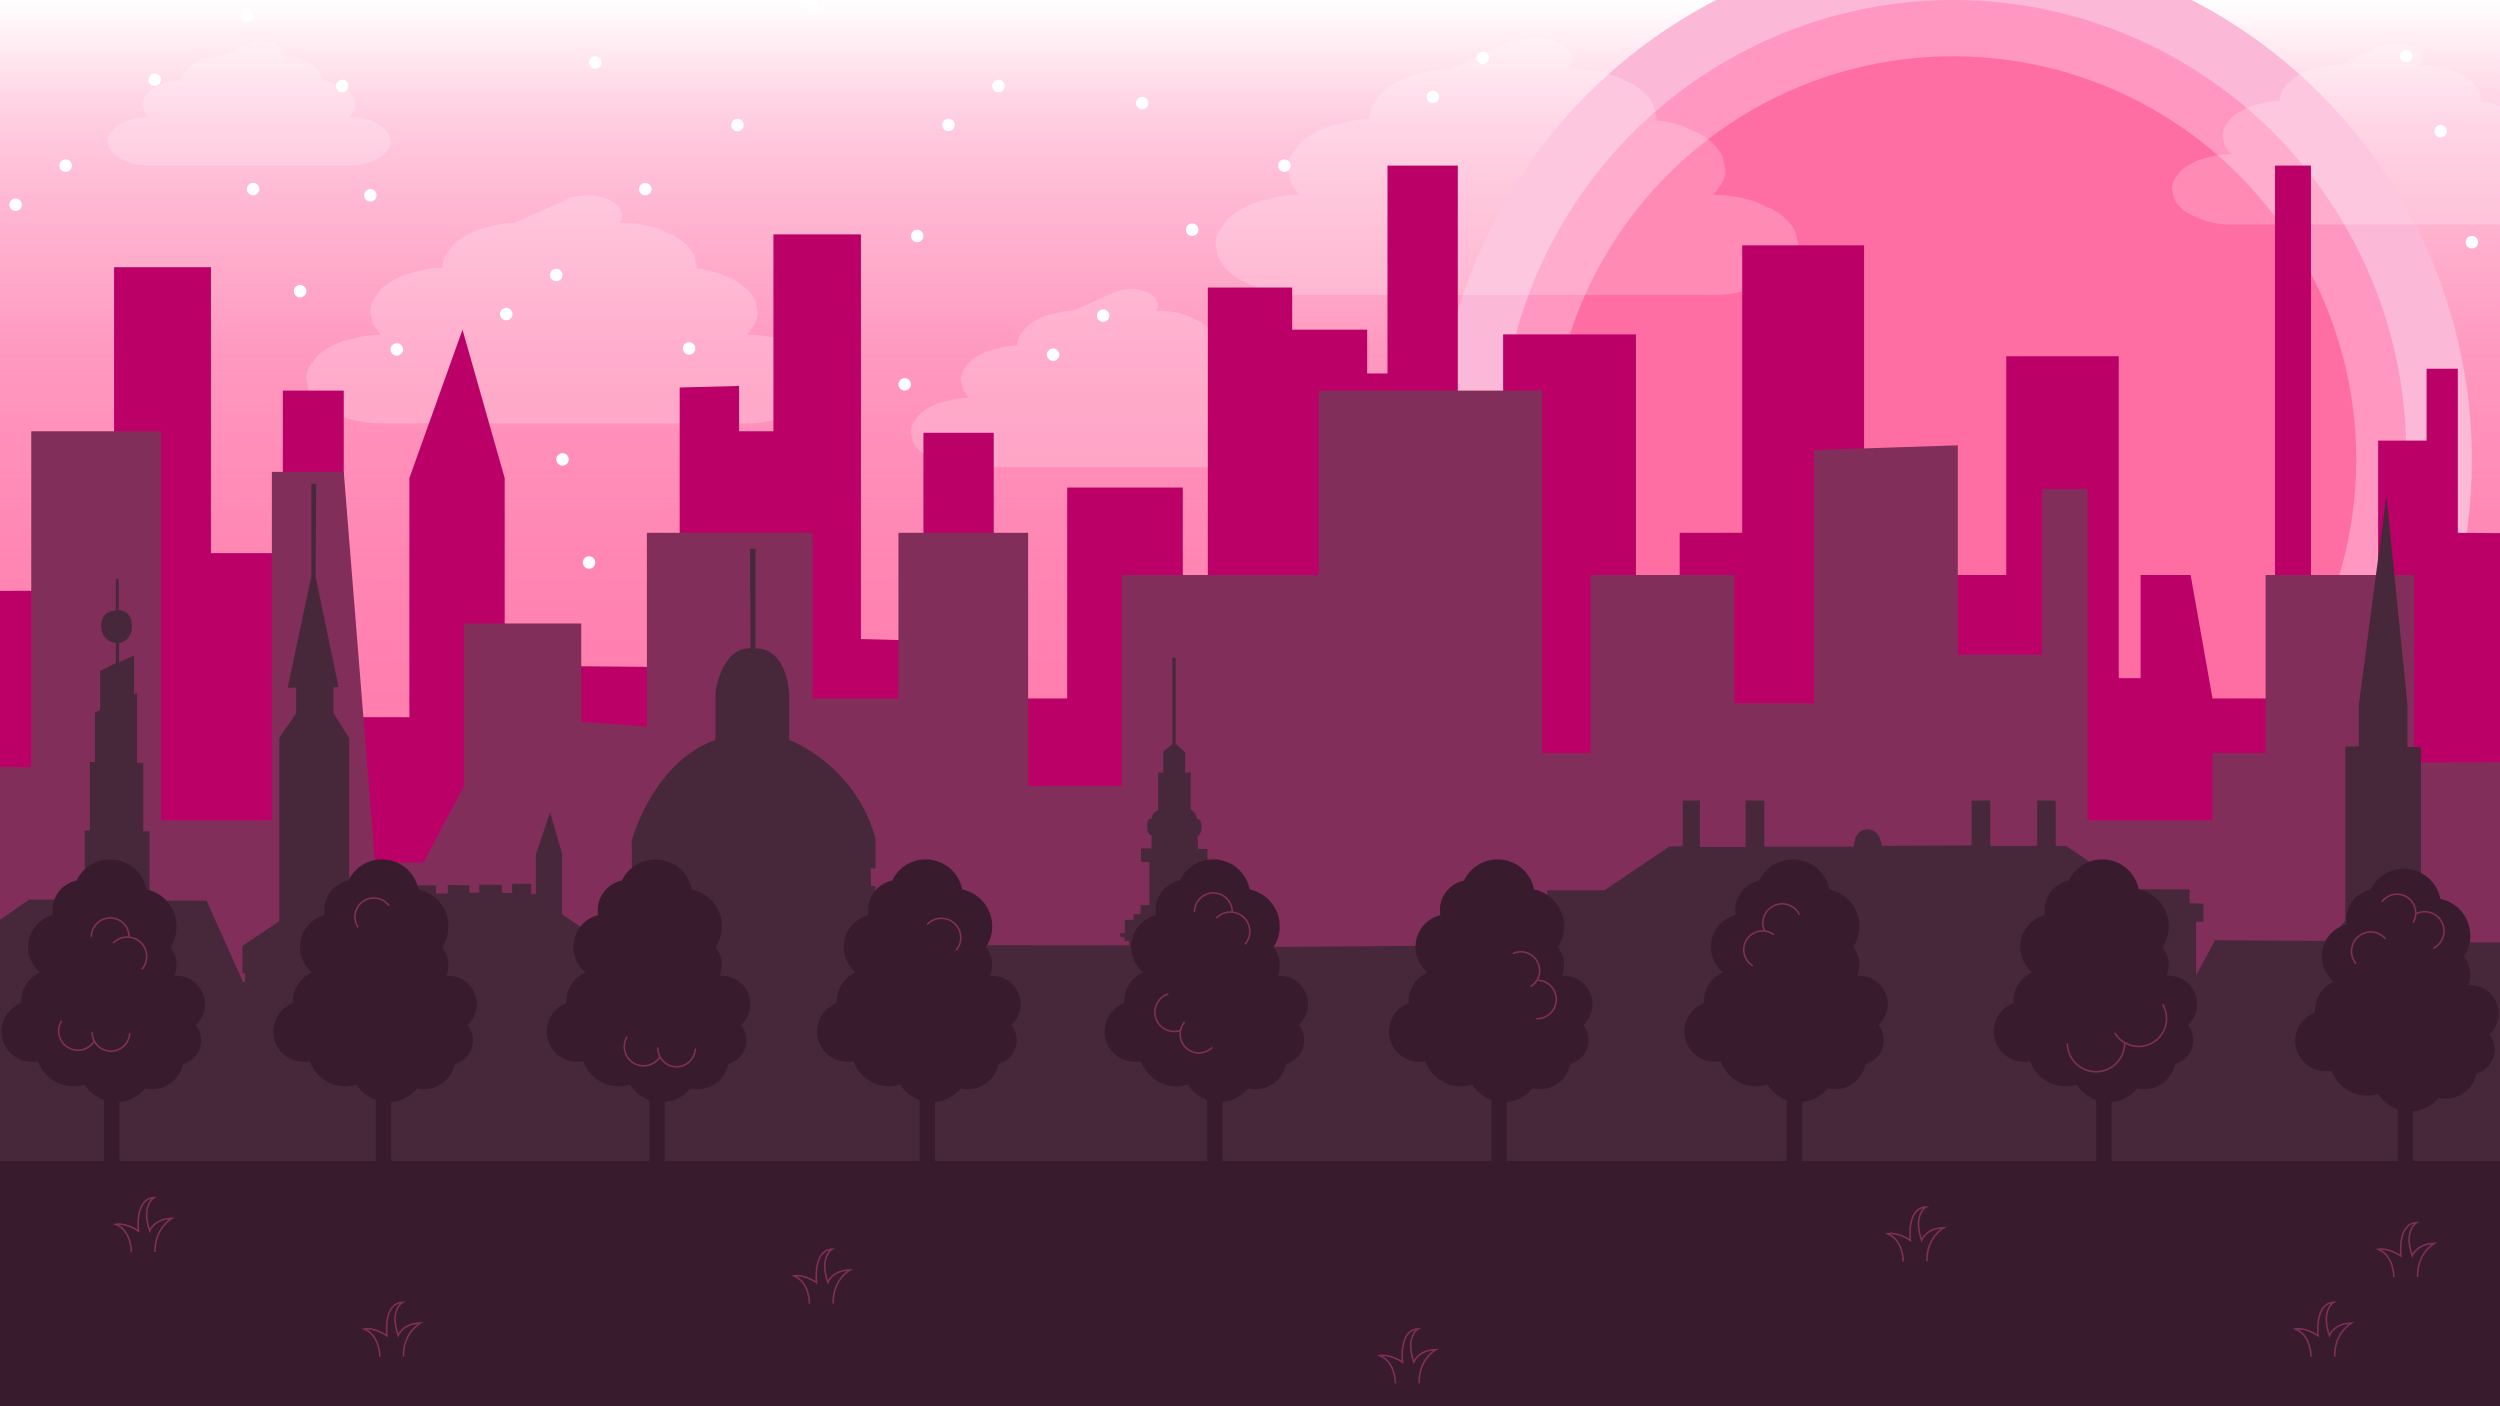 <svg id="Layer_1" data-name="Layer 1" xmlns="http://www.w3.org/2000/svg" xmlns:xlink="http://www.w3.org/1999/xlink" width="1600" height="900" viewBox="0 0 1600 900"><defs><style>.cls-1{fill:url(#linear-gradient);}.cls-2{fill:#fcb9d7;}.cls-3{fill:#ff97c1;}.cls-4{fill:#ff6ea2;}.cls-10,.cls-5{fill:#fff;}.cls-5{opacity:0.2;}.cls-6{fill:#bb0068;}.cls-7{fill:#822e5a;}.cls-8{fill:#47283a;}.cls-9{fill:#381c2d;}.cls-11{fill:none;stroke:#822e5a;stroke-miterlimit:10;}</style><linearGradient id="linear-gradient" x1="800" y1="898.9" x2="800" y2="-1.1" gradientUnits="userSpaceOnUse"><stop offset="0" stop-color="#ff7bac"/><stop offset="0.37" stop-color="#ff7bac" stop-opacity="0.99"/><stop offset="0.51" stop-color="#ff7bac" stop-opacity="0.97"/><stop offset="0.6" stop-color="#ff7bac" stop-opacity="0.92"/><stop offset="0.68" stop-color="#ff7bac" stop-opacity="0.85"/><stop offset="0.75" stop-color="#ff7bac" stop-opacity="0.77"/><stop offset="0.8" stop-color="#ff7bac" stop-opacity="0.66"/><stop offset="0.86" stop-color="#ff7bac" stop-opacity="0.53"/><stop offset="0.91" stop-color="#ff7bac" stop-opacity="0.39"/><stop offset="0.95" stop-color="#ff7bac" stop-opacity="0.22"/><stop offset="0.99" stop-color="#ff7bac" stop-opacity="0.04"/><stop offset="1" stop-color="#ff7bac" stop-opacity="0"/></linearGradient></defs><title>Baggrund</title><rect class="cls-1" width="1600" height="900"/><circle class="cls-2" cx="1250.5" cy="294.5" r="331.5"/><circle class="cls-3" cx="1250" cy="290" r="290"/><circle class="cls-4" cx="1250" cy="294" r="258"/><path class="cls-5" d="M250,90.43l-1-4.14a16.62,16.62,0,0,0-6.93-6.86L236.63,77a42.55,42.55,0,0,0-13.13-2.12,10.86,10.86,0,0,0,1.48-2,8,8,0,0,0,2.32-6l-1-4.13a16.67,16.67,0,0,0-6.94-6.87L214,53.47a40.61,40.61,0,0,0-8-1.78c0-.16,0-.31,0-.47l-1-4.14a16.59,16.59,0,0,0-6.94-6.86l-5.45-2.43A42.78,42.78,0,0,0,179,35.66h-.13a5,5,0,0,0,.91-2.65c0-1.72-1.32-3.77-3.55-4.95a17.56,17.56,0,0,0-8.58-2l-3.22.25a15.55,15.55,0,0,0-5.35,1.8l-17,7.6a32.58,32.58,0,0,0-8.7,1.34,25,25,0,0,0-8.68,3.22,13.44,13.44,0,0,0-5.57,5,8,8,0,0,0-2.32,6l0,.13A32.13,32.13,0,0,0,108,52.69,25,25,0,0,0,99.3,55.9a13.33,13.33,0,0,0-5.57,5,7.92,7.92,0,0,0-2.32,6l1,4.14a13.66,13.66,0,0,0,2.83,3.83,32.66,32.66,0,0,0-9.69,1.34,25,25,0,0,0-8.67,3.22,13.33,13.33,0,0,0-5.57,5,7.93,7.93,0,0,0-2.33,6l1,4.13a16.58,16.58,0,0,0,6.93,6.87l5.45,2.43A42.57,42.57,0,0,0,95.9,106H207.4c5.14,0,10.28,0,15.42,0H223a32.64,32.64,0,0,0,10.38-1.34,24.79,24.79,0,0,0,8.68-3.21,13.33,13.33,0,0,0,5.57-5A7.92,7.92,0,0,0,250,90.43Z"/><path class="cls-5" d="M841,276.83l-1.38-5.9q-2.73-5.62-9.87-9.78L822,257.68a60.68,60.68,0,0,0-18.72-3,15,15,0,0,0,2.11-2.83,11.32,11.32,0,0,0,3.3-8.54l-1.37-5.9q-2.73-5.62-9.88-9.78l-7.77-3.47a58.38,58.38,0,0,0-11.37-2.54c0-.22,0-.44,0-.67l-1.37-5.89q-2.75-5.64-9.88-9.79l-7.78-3.46a60.83,60.83,0,0,0-19.38-3h-.18a7.27,7.27,0,0,0,1.3-3.79c0-2.44-1.89-5.37-5.07-7A25.12,25.12,0,0,0,723.65,185l-4.6.35a22.37,22.37,0,0,0-7.62,2.57l-24.28,10.84a46.08,46.08,0,0,0-12.4,1.91,35.65,35.65,0,0,0-12.36,4.58q-5.62,3-7.94,7.14a11.29,11.29,0,0,0-3.31,8.54l0,.18a46.26,46.26,0,0,0-12.6,1.92,35.65,35.65,0,0,0-12.36,4.58q-5.62,3-8,7.13A11.35,11.35,0,0,0,615,243.3l1.38,5.89a19.6,19.6,0,0,0,4,5.46,46.71,46.71,0,0,0-13.81,1.92,35.63,35.63,0,0,0-12.37,4.58q-5.61,3-7.94,7.14a11.29,11.29,0,0,0-3.31,8.54l1.37,5.89q2.74,5.64,9.88,9.78L602,296a60.85,60.85,0,0,0,19.39,3H780.28c7.33,0,14.66,0,22,0h.3a47.29,47.29,0,0,0,14.8-1.91,35.71,35.71,0,0,0,12.37-4.59q5.61-3,7.94-7.13A11.33,11.33,0,0,0,841,276.83Z"/><path class="cls-5" d="M1151,156.75l-2-8.52q-4-8.14-14.28-14.14l-11.24-5a88.07,88.07,0,0,0-27.06-4.36,20.65,20.65,0,0,0,3-4.09q5.22-5.73,4.79-12.35-1-4.26-2-8.52-4-8.15-14.28-14.14l-11.24-5a83.69,83.69,0,0,0-16.43-3.67c0-.32,0-.65,0-1l-2-8.52q-4-8.14-14.28-14.14l-11.24-5a88.38,88.38,0,0,0-28-4.37h-.25a10.57,10.57,0,0,0,1.87-5.48c0-3.53-2.73-7.76-7.32-10.19A36.41,36.41,0,0,0,981.36,24l-6.65.52a32.31,32.31,0,0,0-11,3.71L928.6,43.91a66.65,66.65,0,0,0-17.93,2.76A51.48,51.48,0,0,0,892.8,53.3q-8.12,4.35-11.48,10.31Q876.1,69.34,876.53,76l.07.26A67,67,0,0,0,858.38,79a51.8,51.8,0,0,0-17.87,6.63Q832.38,90,829,95.93q-5.21,5.71-4.78,12.34l2,8.52a28.21,28.21,0,0,0,5.85,7.89,67.52,67.52,0,0,0-20,2.78,51.4,51.4,0,0,0-17.87,6.63q-8.13,4.35-11.49,10.31-5.21,5.73-4.78,12.35l2,8.52q3.94,8.14,14.28,14.14l11.24,5a88.29,88.29,0,0,0,28,4.38h229.72c10.6,0,21.19,0,31.78,0h.43a68.63,68.63,0,0,0,21.4-2.76,51.88,51.88,0,0,0,17.87-6.63q8.13-4.35,11.48-10.31Q1151.4,163.37,1151,156.75Z"/><path class="cls-5" d="M1651.67,121.14l-1.4-6q-2.77-5.72-10-9.92l-7.88-3.52a62,62,0,0,0-19-3.06,14.61,14.61,0,0,0,2.13-2.87,11.48,11.48,0,0,0,3.36-8.66l-1.39-6q-2.77-5.72-10-9.92l-7.89-3.52A58.4,58.4,0,0,0,1588,65.14c0-.23,0-.46,0-.68l-1.39-6q-2.78-5.71-10-9.93L1568.72,45A61.65,61.65,0,0,0,1549.06,42h-.18a7.38,7.38,0,0,0,1.31-3.84c0-2.49-1.91-5.45-5.13-7.16a25.57,25.57,0,0,0-12.4-3l-4.66.36a22.85,22.85,0,0,0-7.74,2.6l-24.62,11a46.82,46.82,0,0,0-12.57,1.93,36.33,36.33,0,0,0-12.54,4.65q-5.7,3.06-8.06,7.24a11.5,11.5,0,0,0-3.36,8.67l.05.18a46.82,46.82,0,0,0-12.79,1.94,36.33,36.33,0,0,0-12.54,4.65q-5.68,3.06-8,7.24a11.48,11.48,0,0,0-3.36,8.66q.7,3,1.39,6a20,20,0,0,0,4.1,5.53,47.45,47.45,0,0,0-14,2,36.33,36.33,0,0,0-12.54,4.65q-5.7,3.06-8,7.24a11.48,11.48,0,0,0-3.36,8.66l1.39,6q2.78,5.72,10,9.92l7.89,3.52a62.27,62.27,0,0,0,19.67,3.07H1590.1c7.43,0,14.87,0,22.3,0h.3a48,48,0,0,0,15-1.94,36.33,36.33,0,0,0,12.54-4.65q5.7-3.06,8.06-7.24A11.48,11.48,0,0,0,1651.67,121.14Z"/><path class="cls-5" d="M526.37,242.59,524.61,235q-3.51-7.22-12.65-12.53l-10-4.44a77.82,77.82,0,0,0-24-3.86,18.93,18.93,0,0,0,2.7-3.62q4.62-5.09,4.23-10.94l-1.75-7.55q-3.51-7.22-12.66-12.52l-9.95-4.44a74,74,0,0,0-14.55-3.26c0-.28,0-.57,0-.86l-1.76-7.54q-3.51-7.22-12.65-12.53l-10-4.44a78.19,78.19,0,0,0-24.82-3.88h-.22a9.34,9.34,0,0,0,1.65-4.85c0-3.13-2.41-6.87-6.48-9A32.37,32.37,0,0,0,376.12,125l-5.88.46a28.63,28.63,0,0,0-9.77,3.28l-31.08,13.89a58.68,58.68,0,0,0-15.88,2.44A45.66,45.66,0,0,0,297.68,151q-7.19,3.86-10.17,9.14-4.62,5.07-4.24,10.93l.06.24a58.86,58.86,0,0,0-16.14,2.45,45.59,45.59,0,0,0-15.83,5.87q-7.2,3.85-10.17,9.13-4.62,5.07-4.24,10.94c.59,2.52,1.17,5,1.76,7.55a24.78,24.78,0,0,0,5.17,7,60.16,60.16,0,0,0-17.68,2.46,45.91,45.91,0,0,0-15.83,5.87q-7.2,3.87-10.18,9.14-4.62,5.07-4.23,10.94l1.75,7.54q3.51,7.22,12.66,12.53l9.95,4.44A78.26,78.26,0,0,0,245.15,271H448.64c9.39,0,18.77,0,28.15,0h.38a60.63,60.63,0,0,0,19-2.45A45.59,45.59,0,0,0,512,262.66q7.2-3.86,10.17-9.13Q526.75,248.45,526.37,242.59Z"/><polygon class="cls-6" points="0 378.15 73 378 73 171 135 171 135 354 181 354 181 250 220 250 220 459 262 459 262 306 296 211 323 306 323 426 435 427 435 248 473 247 473 276 495 276 495 150 551 150 551 409 591 410 591 277 636 277 636 447 683 447 683 312 757 312 757 391 773 391 773 184 827 184 827 211 875 211 875 239 888 239 888 106 933 106 933 323 962 321 962 214 1047 214 1047 416 1075 415 1075 341 1115 341 1115 157 1193 157 1193 368 1284 368 1284 228 1356 228 1356 434 1370 434 1370 368 1402 368 1416 447 1456 447 1456 106 1479 106 1479 447 1522 447 1522 282 1553 282 1553 236 1573 236 1573 341 1600 341.22 1600 900 0 900 0 378.15"/><polygon class="cls-7" points="0 490.76 20 491 20 276 103 276 103 525 174 525 174 302 220 301.92 240 552 271 552 297 503 297 399 372 399 372 462 414 465 414 341 520 341 520 447 575 447 575 341 658 341 658 503 718 503 718 368 844 368 844 250 987 250 987 482 1018 482 1018 368 1110 368 1110 450 1161 450 1161 288 1253 285 1253 419 1307 419 1307 313 1336 313 1336 525 1416 525 1416 482 1450 482 1450 368 1545 368 1545 488 1600 487.9 1600 900 0 900 0 490.76"/><path class="cls-8" d="M0,588.69l18.68-13H54.24V531.56h3.28V487.64h3.27V456.13l3.28-1.91V429.39l10.06-5V411.49S65,411,64.77,400.75s9.36-10,9.36-10V370.43H76v20.05s8.43-.24,8.43,10-8.19,11-8.19,11V423.9l9.59-4.53v25.06l1.87-.95v44.63l4,.24V532h4v44.4h36.5l23.4,52.27h1.17V623l-1.64-.24V605.32l23.63-15.76V472.12l10.77-15.52V440.13H184.1l15.21-71.61V309.61h3.06L202,369.15l14.68,70.51-3.28.24v16.47l10.06,16v100h3.75v-6l12.63.48v5h7v-5.25l12.87-.24v6.21l6.79.24v-6.21H279.1v5.25h7.49v-5.49l13.81.24v4.77h6.31v-5.25l14.51.24v5l6.55.24v-6h12.17v6.69h3V546.84l9.13-27,7.72,26.74v38.67l31.59,21.24v16.23l-2.58.24v23.64h6.55v-16l9.6.24v-63.5h3.27v-10h-3.74L404.29,538s13.57-50.36,53.58-64.45V443.71s3-28.88,22.46-28.88L480,351.2h3.58v63.87s18.72-2.63,21.52,28.88v29.6s42.12,15.52,55.23,63v19.34l-3.05-.24.24,11.46h2.81v59.2l28.31-21.49,134.07.24v-2.86h-3v-2.15l-2.81-.72V597.2h3v-8.35l5.62-.24V585H730V579.3h5.61V551.85l-5.38-.24V543H737v-8.6s-2.81.48-2.81-5.73,2.81-4.53,2.81-4.53.23-4.3,4.21-5.49V494.32l3.27.24V481l5.85-4.77V420.8l2.11.15v55l6.08,5.49V494.8l3.51-.72V518a7.82,7.82,0,0,1,4,6.21s3-.48,3,4.77-2.57,6-2.57,6l.23,8.36h6.08v8.35H768.6L768.14,580h4.67v4.29h5.85v5.49l5.62.24v8.36h3v1.91h-2.57v1.43l-2.11.24-.7,1.19-2.81.24.24,2.86,134.3-.95,27.38,19.33,5.15-2.38-1.4-2.87s-5.39.24-5.39-1.43l-1.63-3.1-2.34-.24,1.63-9.07s-4.21-11.46,9.13-12.65,16.14,15.27,16.14,15.27.47,8.84-5.38,9.55l1.64,1.43s10.76-.71,11.47,7.17,0,25.06,0,25.06,7.95,6.21,1.63,13.37l.47,4.53s11.47-2.86,14.27,4.3V590h-6.08V577.63l9.83.24v-8.12h36.73l41.42-27.93,8.66-.24V512.34h11v29.72h29.25V512.34h11.94v29.48h57.32s0-11,8.66-11,9.13,10.51,9.13,10.51l57.56-.24V512.34h11.93v29h30v-29h11.93v29h6.56L1362.93,569l38.37.23v8.84l8.89.24V589.8l-4.68.24v34.14l12.17-22.44,72.07.48L1501,589.33V477.85l8.66-.24V450.88L1527.3,317.2l13.46,133.44v27.45h8.66V588.61l12.4,14.56H1600V693L0,696.34Z"/><rect class="cls-8" y="680" width="1600" height="220"/><rect class="cls-9" y="743" width="1600" height="157"/><circle class="cls-10" cx="674" cy="227" r="4"/><circle class="cls-10" cx="706" cy="202" r="4"/><circle class="cls-10" cx="587" cy="151" r="4"/><circle class="cls-10" cx="822" cy="106" r="4"/><circle class="cls-10" cx="763" cy="147" r="4"/><circle class="cls-10" cx="731" cy="66" r="4"/><circle class="cls-10" cx="324" cy="201" r="4"/><circle class="cls-10" cx="356" cy="176" r="4"/><circle class="cls-10" cx="237" cy="125" r="4"/><circle class="cls-10" cx="472" cy="80" r="4"/><circle class="cls-10" cx="413" cy="121" r="4"/><circle class="cls-10" cx="381" cy="40" r="4"/><circle class="cls-10" cx="607" cy="80" r="4"/><circle class="cls-10" cx="639" cy="55" r="4"/><circle class="cls-10" cx="520" cy="4" r="4"/><circle class="cls-10" cx="1562" cy="84" r="4"/><circle class="cls-10" cx="1582" cy="155" r="4"/><circle class="cls-10" cx="1540" cy="36" r="4"/><circle class="cls-10" cx="10" cy="131" r="4"/><circle class="cls-10" cx="42" cy="106" r="4"/><circle class="cls-10" cx="219" cy="55" r="4"/><circle class="cls-10" cx="158" cy="10" r="4"/><circle class="cls-10" cx="99" cy="51" r="4"/><circle class="cls-10" cx="162" cy="121" r="4"/><circle class="cls-10" cx="917" cy="62" r="4"/><circle class="cls-10" cx="949" cy="37" r="4"/><circle class="cls-10" cx="579" cy="246" r="4"/><circle class="cls-10" cx="360" cy="294" r="4"/><circle class="cls-10" cx="441" cy="223" r="4"/><circle class="cls-10" cx="377" cy="360" r="4"/><circle class="cls-10" cx="253.95" cy="223.65" r="4"/><circle class="cls-10" cx="192.05" cy="186.35" r="4"/><path class="cls-9" d="M131.18,642.63A18.15,18.15,0,0,0,113,624.48q-.69,0-1.38.06A18.16,18.16,0,0,0,109,606.2a24.1,24.1,0,0,0-15.19-36.93A23.78,23.78,0,0,0,49,563.55a19.4,19.4,0,0,0-15.45,19,19,19,0,0,0,.25,3.12,21,21,0,0,0-8.11,36.65,20.05,20.05,0,0,0-12.17,18.43c0,.42,0,.83,0,1.25a19.4,19.4,0,0,0,6.84,37.56,19.79,19.79,0,0,0,3.88-.39,24.11,24.11,0,0,0,24.77,16,25.05,25.05,0,0,0,5.17-1A23.83,23.83,0,0,0,66.54,704v92h9.88V705.27h0a23.71,23.71,0,0,0,16.41-8.67,20.26,20.26,0,0,0,6.25.45,20,20,0,0,0,18-16.14A15.64,15.64,0,0,0,125.27,656,18.13,18.13,0,0,0,131.18,642.63Z"/><path class="cls-9" d="M305.18,642.63A18.15,18.15,0,0,0,287,624.48q-.69,0-1.38.06A18.16,18.16,0,0,0,283,606.2a24.1,24.1,0,0,0-15.19-36.93A23.78,23.78,0,0,0,223,563.55a19.4,19.4,0,0,0-15.45,19,19,19,0,0,0,.25,3.12,21,21,0,0,0-8.11,36.65,20.05,20.05,0,0,0-12.17,18.43c0,.42,0,.83,0,1.25a19.4,19.4,0,0,0,6.84,37.56,19.79,19.79,0,0,0,3.88-.39,24.11,24.11,0,0,0,24.77,16,25.05,25.05,0,0,0,5.17-1A23.83,23.83,0,0,0,240.54,704v92h9.88V705.27h0a23.71,23.71,0,0,0,16.41-8.67,20.26,20.26,0,0,0,6.25.45,20,20,0,0,0,18-16.14A15.64,15.64,0,0,0,299.27,656,18.13,18.13,0,0,0,305.18,642.63Z"/><path class="cls-9" d="M480.18,642.63A18.15,18.15,0,0,0,462,624.48q-.69,0-1.38.06A18.16,18.16,0,0,0,458,606.2a24.1,24.1,0,0,0-15.19-36.93A23.78,23.78,0,0,0,398,563.55a19.4,19.4,0,0,0-15.45,19,19,19,0,0,0,.25,3.12,21,21,0,0,0-8.11,36.65,20.05,20.05,0,0,0-12.17,18.43c0,.42,0,.83,0,1.25a19.4,19.4,0,0,0,6.84,37.56,19.79,19.79,0,0,0,3.88-.39,24.11,24.11,0,0,0,24.77,16,25.05,25.05,0,0,0,5.17-1A23.83,23.83,0,0,0,415.54,704v92h9.88V705.27h0a23.71,23.71,0,0,0,16.41-8.67,20.26,20.26,0,0,0,6.25.45,20,20,0,0,0,18-16.14A15.64,15.64,0,0,0,474.27,656,18.13,18.13,0,0,0,480.18,642.63Z"/><path class="cls-9" d="M653.18,642.63A18.15,18.15,0,0,0,635,624.48q-.69,0-1.38.06A18.16,18.16,0,0,0,631,606.2a24.1,24.1,0,0,0-15.19-36.93A23.78,23.78,0,0,0,571,563.55a19.4,19.4,0,0,0-15.45,19,19,19,0,0,0,.25,3.12,21,21,0,0,0-8.11,36.65,20.05,20.05,0,0,0-12.17,18.43c0,.42,0,.83,0,1.25a19.4,19.4,0,0,0,6.84,37.56,19.79,19.79,0,0,0,3.88-.39,24.11,24.11,0,0,0,24.77,16,25.05,25.05,0,0,0,5.17-1A23.83,23.83,0,0,0,588.54,704v92h9.88V705.27h0a23.71,23.71,0,0,0,16.41-8.67,20.26,20.26,0,0,0,6.25.45,20,20,0,0,0,18-16.14A15.64,15.64,0,0,0,647.27,656,18.13,18.13,0,0,0,653.18,642.63Z"/><path class="cls-9" d="M837.18,642.63A18.15,18.15,0,0,0,819,624.48q-.69,0-1.38.06A18.16,18.16,0,0,0,815,606.2a24.1,24.1,0,0,0-15.19-36.93A23.78,23.78,0,0,0,755,563.55a19.4,19.4,0,0,0-15.45,19,19,19,0,0,0,.25,3.12,21,21,0,0,0-8.11,36.65,20.05,20.05,0,0,0-12.17,18.43c0,.42,0,.83,0,1.25a19.4,19.4,0,0,0,6.84,37.56,19.79,19.79,0,0,0,3.88-.39,24.11,24.11,0,0,0,24.77,16,25.05,25.05,0,0,0,5.17-1A23.83,23.83,0,0,0,772.54,704v92h9.88V705.27h0a23.71,23.71,0,0,0,16.41-8.67,20.26,20.26,0,0,0,6.25.45,20,20,0,0,0,18-16.14A15.64,15.64,0,0,0,831.27,656,18.13,18.13,0,0,0,837.18,642.63Z"/><path class="cls-9" d="M1019.18,642.63A18.15,18.15,0,0,0,1001,624.48q-.69,0-1.38.06A18.16,18.16,0,0,0,997,606.2a24.1,24.1,0,0,0-15.19-36.93A23.78,23.78,0,0,0,937,563.55a19.4,19.4,0,0,0-15.45,19,19,19,0,0,0,.25,3.12,21,21,0,0,0-8.11,36.65,20.05,20.05,0,0,0-12.17,18.43c0,.42,0,.83,0,1.25a19.4,19.4,0,0,0,6.84,37.56,19.79,19.79,0,0,0,3.88-.39,24.11,24.11,0,0,0,24.77,16,25.05,25.05,0,0,0,5.17-1A23.83,23.83,0,0,0,954.54,704v92h9.88V705.27h0a23.71,23.71,0,0,0,16.41-8.67,20.26,20.26,0,0,0,6.25.45,20,20,0,0,0,18-16.14,15.64,15.64,0,0,0,8.22-24.87A18.13,18.13,0,0,0,1019.18,642.63Z"/><path class="cls-9" d="M1208.18,642.63A18.15,18.15,0,0,0,1190,624.48q-.69,0-1.38.06A18.16,18.16,0,0,0,1186,606.2a24.1,24.1,0,0,0-15.19-36.93,23.78,23.78,0,0,0-44.82-5.72,19.4,19.4,0,0,0-15.45,19,19,19,0,0,0,.25,3.12,21,21,0,0,0-8.11,36.65,20.05,20.05,0,0,0-12.17,18.43c0,.42,0,.83,0,1.25a19.4,19.4,0,0,0,6.84,37.56,19.79,19.79,0,0,0,3.88-.39,24.11,24.11,0,0,0,24.77,16,25.05,25.05,0,0,0,5.17-1,23.83,23.83,0,0,0,12.32,9.88v92h9.88V705.27h0a23.71,23.71,0,0,0,16.41-8.67,20.26,20.26,0,0,0,6.25.45,20,20,0,0,0,18-16.14,15.64,15.64,0,0,0,8.22-24.87A18.13,18.13,0,0,0,1208.18,642.63Z"/><path class="cls-9" d="M1406.18,642.63A18.15,18.15,0,0,0,1388,624.48q-.69,0-1.38.06A18.16,18.16,0,0,0,1384,606.2a24.1,24.1,0,0,0-15.19-36.93,23.78,23.78,0,0,0-44.82-5.72,19.4,19.4,0,0,0-15.45,19,19,19,0,0,0,.25,3.12,21,21,0,0,0-8.11,36.65,20.05,20.05,0,0,0-12.17,18.43c0,.42,0,.83,0,1.25a19.4,19.4,0,0,0,6.84,37.56,19.79,19.79,0,0,0,3.88-.39,24.11,24.11,0,0,0,24.77,16,25.05,25.05,0,0,0,5.17-1,23.83,23.83,0,0,0,12.32,9.88v92h9.88V705.27h0a23.71,23.71,0,0,0,16.41-8.67,20.26,20.26,0,0,0,6.25.45,20,20,0,0,0,18-16.14,15.64,15.64,0,0,0,8.22-24.87A18.13,18.13,0,0,0,1406.18,642.63Z"/><path class="cls-9" d="M1599.18,648.63A18.15,18.15,0,0,0,1581,630.48q-.69,0-1.38.06A18.16,18.16,0,0,0,1577,612.2a24.1,24.1,0,0,0-15.19-36.93,23.78,23.78,0,0,0-44.82-5.72,19.4,19.4,0,0,0-15.45,19,19,19,0,0,0,.25,3.12,21,21,0,0,0-8.11,36.65,20.05,20.05,0,0,0-12.17,18.43c0,.42,0,.83,0,1.25a19.4,19.4,0,0,0,6.84,37.56,19.79,19.79,0,0,0,3.88-.39,24.11,24.11,0,0,0,24.77,16,25.05,25.05,0,0,0,5.17-1,23.83,23.83,0,0,0,12.32,9.88v92h9.88V711.27h0a23.71,23.71,0,0,0,16.41-8.67,20.26,20.26,0,0,0,6.25.45,20,20,0,0,0,18-16.14,15.64,15.64,0,0,0,8.22-24.87A18.13,18.13,0,0,0,1599.18,648.63Z"/><path class="cls-11" d="M84.06,801.36s.23-13.72-10.06-17.83c0,0,6.17-1.37,14.63,4.34,0,0-2.63-20.68,9.94-21.37,0,0-8.46,4.8-2.74,21.26,0,0,2.74-7.77,14.17-8,0,0-11.2,6.17-10.74,21.48"/><path class="cls-11" d="M243.06,868.36s.23-13.72-10.06-17.83c0,0,6.17-1.37,14.63,4.34,0,0-2.63-20.68,9.94-21.37,0,0-8.46,4.8-2.74,21.26,0,0,2.74-7.77,14.17-8,0,0-11.2,6.17-10.74,21.48"/><path class="cls-11" d="M518.06,834.36s.23-13.72-10.06-17.83c0,0,6.17-1.37,14.63,4.34,0,0-2.63-20.68,9.94-21.37,0,0-8.46,4.8-2.74,21.26,0,0,2.74-7.77,14.17-8,0,0-11.2,6.17-10.74,21.48"/><path class="cls-11" d="M893.06,885.36s.23-13.72-10.06-17.83c0,0,6.17-1.37,14.63,4.34,0,0-2.63-20.68,9.94-21.37,0,0-8.46,4.8-2.74,21.26,0,0,2.74-7.77,14.17-8,0,0-11.2,6.17-10.74,21.48"/><path class="cls-11" d="M1218.06,807.36s.23-13.72-10.06-17.83c0,0,6.17-1.37,14.63,4.34,0,0-2.63-20.68,9.94-21.37,0,0-8.46,4.8-2.74,21.26,0,0,2.74-7.77,14.17-8,0,0-11.2,6.17-10.74,21.48"/><path class="cls-11" d="M1479.06,868.36s.23-13.72-10.06-17.83c0,0,6.17-1.37,14.63,4.34,0,0-2.63-20.68,9.94-21.37,0,0-8.46,4.8-2.74,21.26,0,0,2.74-7.77,14.17-8,0,0-11.2,6.17-10.74,21.48"/><path class="cls-11" d="M1532.06,817.36s.23-13.72-10.06-17.83c0,0,6.17-1.37,14.63,4.34,0,0-2.63-20.68,9.94-21.37,0,0-8.46,4.8-2.74,21.26,0,0,2.74-7.77,14.17-8,0,0-11.2,6.17-10.74,21.48"/><path class="cls-11" d="M72.38,603.68A12.41,12.41,0,0,1,90.81,620.3"/><path class="cls-11" d="M58.5,599.56a12.06,12.06,0,0,1,24.12,0"/><path class="cls-11" d="M60.37,666.27a12.33,12.33,0,1,1-21-12.93"/><path class="cls-11" d="M83,661.1a12,12,0,0,1-24-.72"/><path class="cls-11" d="M229.19,593.45A12.06,12.06,0,0,1,249,579.7"/><path class="cls-11" d="M422.37,676.27a12.33,12.33,0,1,1-21-12.93"/><path class="cls-11" d="M445,671.1a12,12,0,0,1-24-.72"/><path class="cls-11" d="M593.38,591.68a12.41,12.41,0,0,1,18.43,16.62"/><path class="cls-11" d="M755.24,659.56a12.33,12.33,0,0,1-7.55-23.48"/><path class="cls-11" d="M775.8,670.35a12,12,0,0,1-17.74-16.13"/><path class="cls-11" d="M984,627.33a12.33,12.33,0,1,1-.7,24.65"/><path class="cls-11" d="M968.23,610.31a12,12,0,0,1,11.35,21.11"/><path class="cls-11" d="M778.38,587.68a12.41,12.41,0,0,1,18.43,16.62"/><path class="cls-11" d="M764.5,583.56a12.06,12.06,0,0,1,24.12,0"/><path class="cls-11" d="M1129.48,596.2a12.33,12.33,0,0,1,22.12-10.9"/><path class="cls-11" d="M1121.82,618.11a12,12,0,1,1,13.36-19.9"/><path class="cls-11" d="M1359.78,667.31a18.35,18.35,0,1,1-36.7.5"/><path class="cls-11" d="M1384.08,642.75A17.84,17.84,0,1,1,1353.41,661"/><path class="cls-11" d="M1546.33,584.8a12.33,12.33,0,1,1,11,22.09"/><path class="cls-11" d="M1524.39,577.2a12,12,0,0,1,19.95,13.3"/><path class="cls-11" d="M1507.84,616.75a12.33,12.33,0,1,1,18.9-15.84"/></svg>
